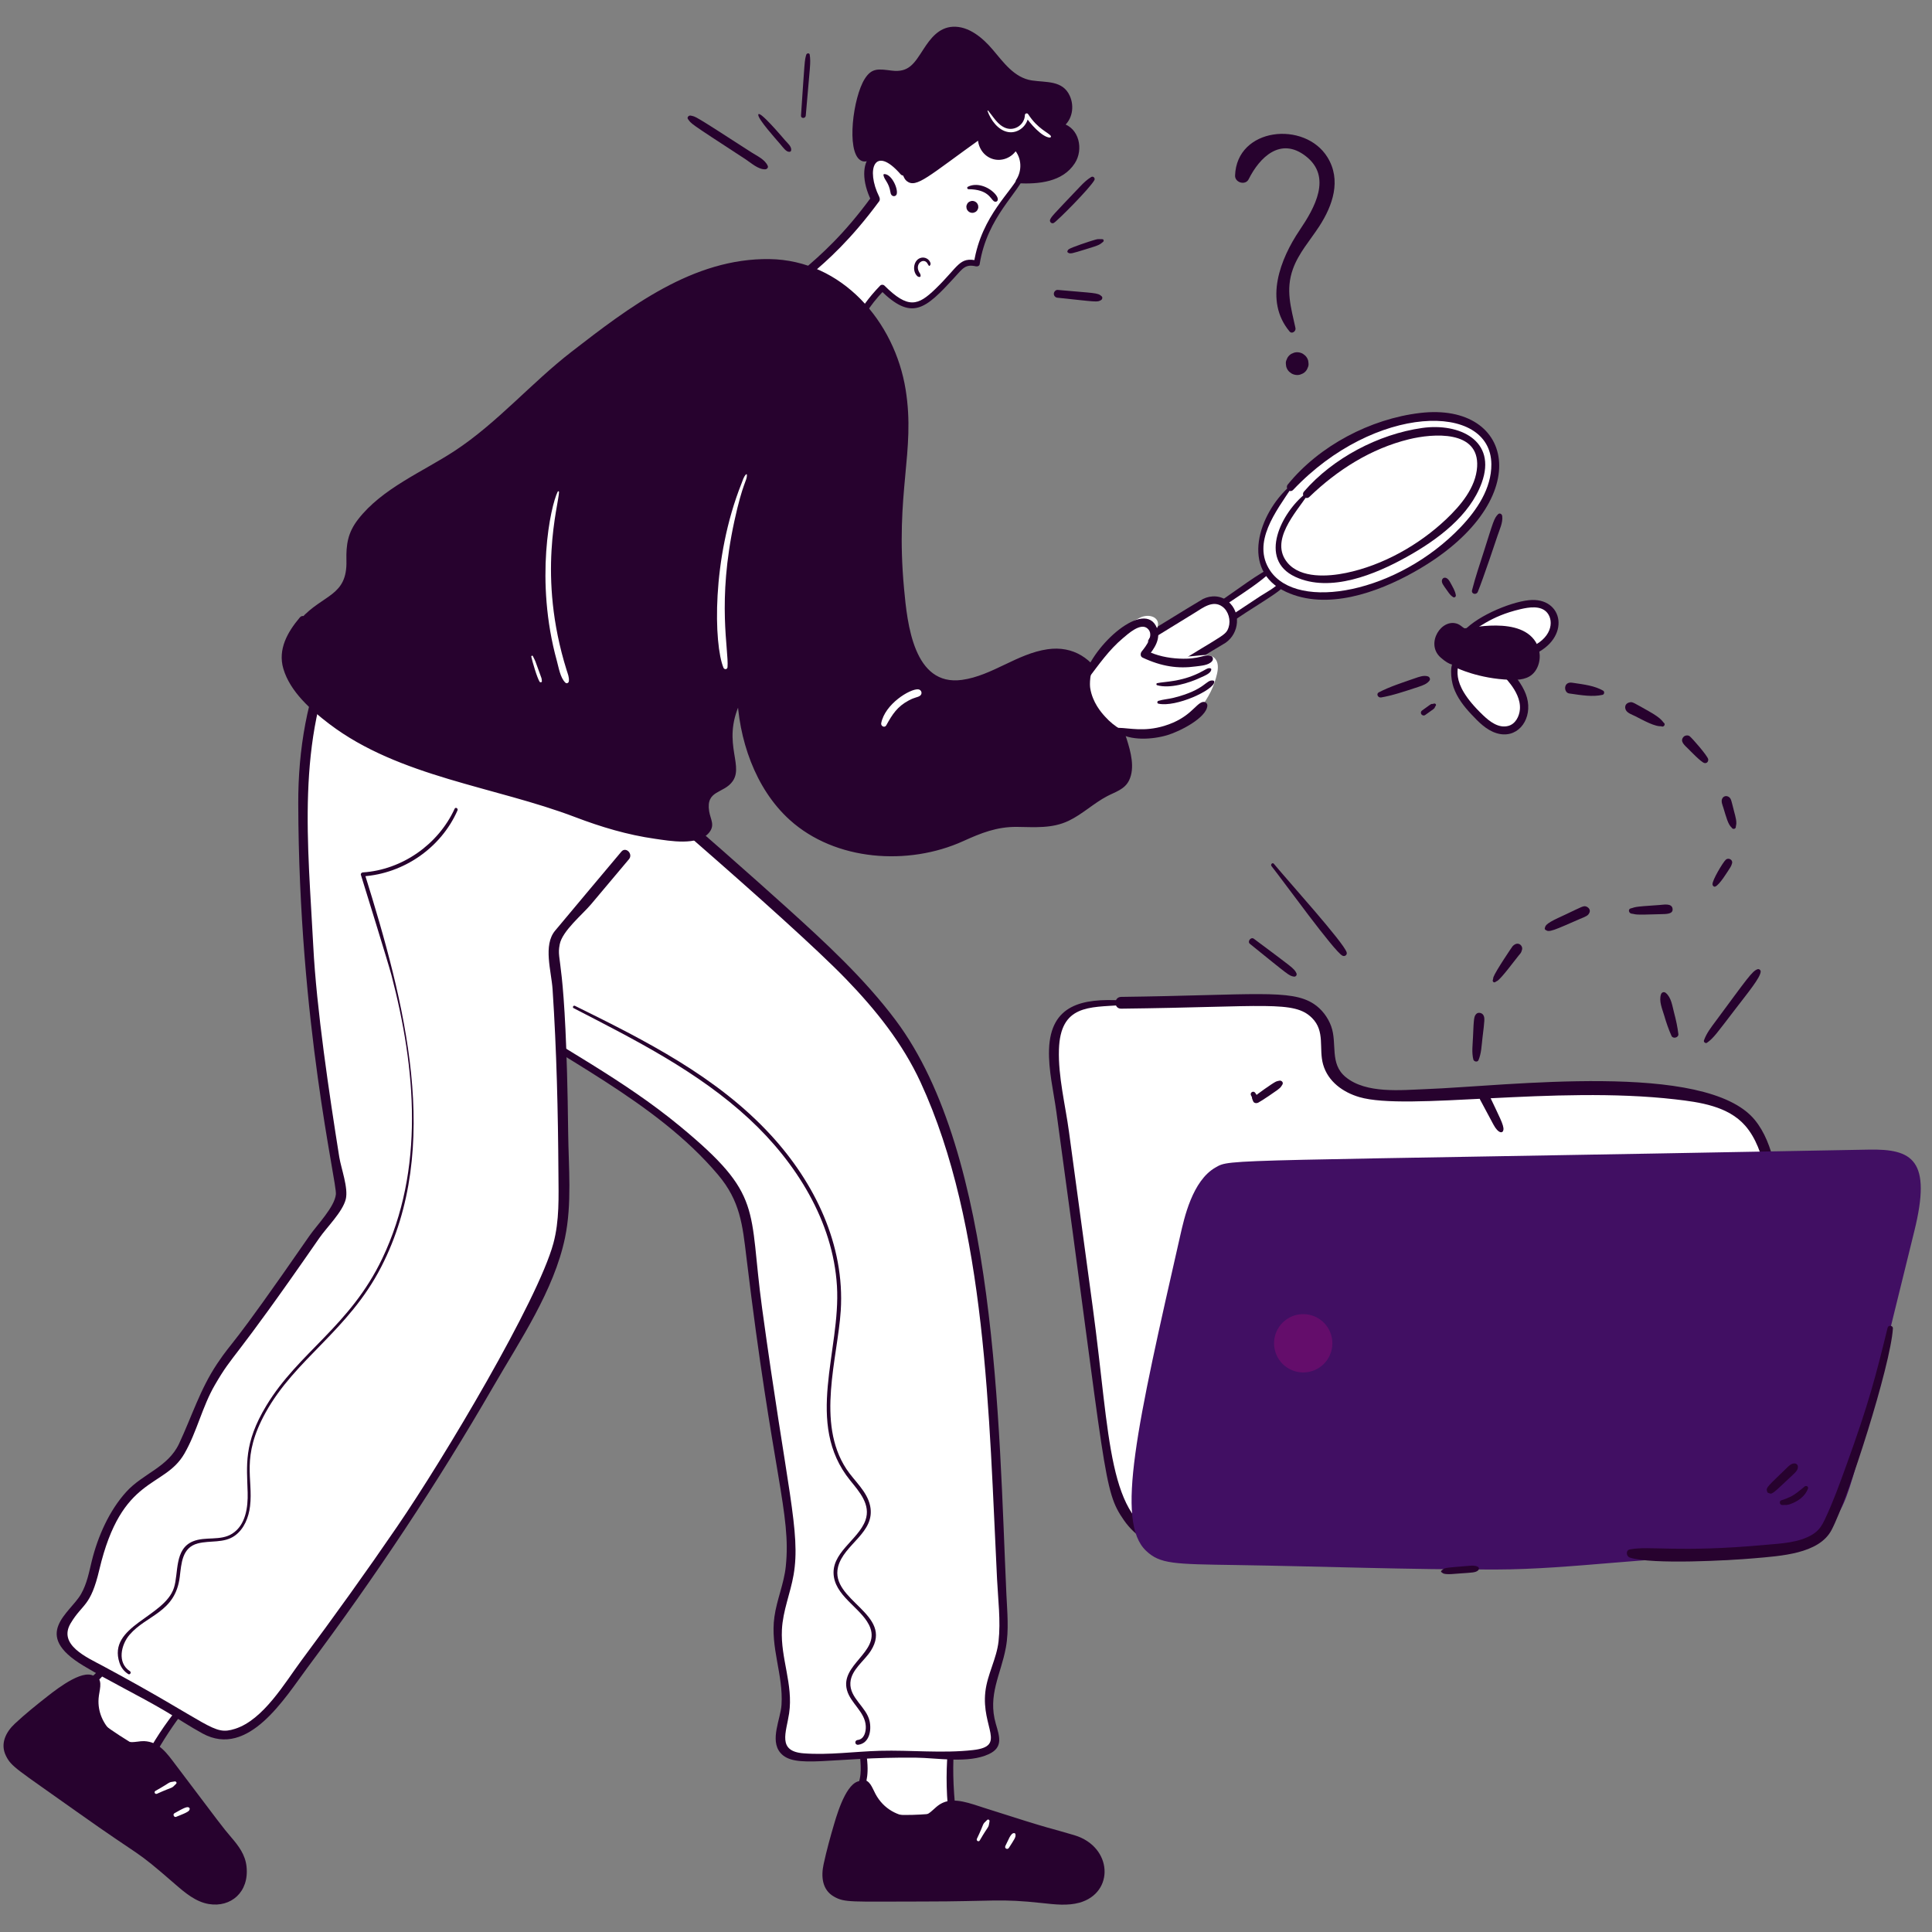<svg xmlns="http://www.w3.org/2000/svg" xmlns:xlink="http://www.w3.org/1999/xlink" width="500" zoomAndPan="magnify" viewBox="0 0 375 375" height="500" preserveAspectRatio="xMidYMid meet" version="1.0"><rect x="0" y="0" width="375" height="375" fill="#808080" stroke="none"/><defs><clipPath id="b2966a0c77"><path d="M 247.293 255.07 L 258.613 255.07 L 258.613 266.391 L 247.293 266.391 Z M 247.293 255.07 " clip-rule="nonzero"/></clipPath><clipPath id="bccda1b7cd"><path d="M 252.953 255.07 C 249.828 255.07 247.293 257.605 247.293 260.73 C 247.293 263.859 249.828 266.391 252.953 266.391 C 256.078 266.391 258.613 263.859 258.613 260.73 C 258.613 257.605 256.078 255.07 252.953 255.07 Z M 252.953 255.07 " clip-rule="nonzero"/></clipPath><clipPath id="24f04f2d50"><path d="M 0.293 0.07 L 11.613 0.07 L 11.613 11.391 L 0.293 11.391 Z M 0.293 0.07 " clip-rule="nonzero"/></clipPath><clipPath id="b0a506e069"><path d="M 5.953 0.07 C 2.828 0.07 0.293 2.605 0.293 5.73 C 0.293 8.859 2.828 11.391 5.953 11.391 C 9.078 11.391 11.613 8.859 11.613 5.73 C 11.613 2.605 9.078 0.07 5.953 0.07 Z M 5.953 0.07 " clip-rule="nonzero"/></clipPath><clipPath id="52ef090147"><rect x="0" width="12" y="0" height="12"/></clipPath></defs><path fill="#ffffff" d="M 198.332 26.422 C 199.773 29.68 198.742 33.09 198.363 34.043 C 198.02 34.914 197.84 34.977 196.059 37.551 C 192.77 42.293 190.469 45.367 189.594 51.152 C 188.883 50.973 188.188 50.953 187.43 51.125 C 185.953 51.465 181.477 58.328 178.004 59.18 C 176.617 59.52 174.488 59.117 171.258 55.855 C 168.402 58.777 166.848 61.504 165.949 63.469 C 164.566 66.504 164.441 67.824 162.883 69.098 C 160.387 71.129 155.652 71.617 152.652 69.027 C 149.316 66.148 150.199 61.262 150.285 60.836 C 151.551 54.395 158.668 54.02 169.906 38.629 C 167.898 34.723 168.551 31.234 170.035 30.512 C 171.289 29.902 173.57 31.059 175.398 33.219 C 176.48 31.781 178.055 29.82 180.145 27.66 C 184.344 23.316 186.441 21.141 189.285 20.914 C 192.766 20.633 196.758 22.875 198.332 26.422 Z M 198.332 26.422 " fill-opacity="1" fill-rule="nonzero"/><path fill="#27022e" d="M 198.188 26.461 C 198.82 28.789 198.812 31.539 197.918 33.805 C 196.633 37.059 190.523 41.688 189.039 51 C 189.277 50.867 189.512 50.734 189.746 50.598 C 186.145 49.789 186.168 51.633 181.566 56.078 C 178.195 59.336 176.27 60.016 171.672 55.438 C 171.449 55.215 171.062 55.207 170.84 55.438 C 166.09 60.348 165.316 63.715 163.855 66.699 C 162.109 70.277 156.824 71.02 153.688 68.867 C 151.094 67.09 150.391 63.43 151.16 60.527 C 152.633 54.949 159.559 54.105 170.652 39.062 C 170.836 38.809 170.777 38.453 170.652 38.191 C 168.02 32.867 169.762 28.035 174.797 33.816 C 175.191 34.273 175.828 34.047 176.133 33.645 C 178.125 31 184.082 24.262 186.926 22.566 C 190.832 20.238 195.891 23.047 197.664 26.809 C 198.09 27.711 199.406 26.926 199 26.027 C 197.02 21.668 191.336 18.582 186.742 20.766 C 183.418 22.348 176.883 29.852 174.664 32.789 C 175.109 32.73 175.555 32.672 176 32.613 C 170.023 25.73 165.262 31.23 169.164 39.062 L 169.164 38.191 C 158.293 53.09 151.16 53.84 149.613 60.234 C 148.859 63.348 149.5 67.133 151.906 69.379 C 155.008 72.277 160.508 72.285 163.621 69.375 C 166.379 66.801 165.273 62.906 171.676 56.27 L 170.84 56.27 C 176.965 62.352 179.559 60.098 185.25 53.863 C 186.945 52.004 187.395 51.246 189.441 51.699 C 189.719 51.762 190.098 51.617 190.148 51.301 C 191.617 41.977 197.867 37.391 199.031 33.668 C 199.797 31.207 199.773 28.605 198.461 26.344 C 198.375 26.195 198.145 26.293 198.188 26.457 Z M 198.188 26.461 " fill-opacity="1" fill-rule="nonzero"/><path fill="#27022e" d="M 174.445 31.645 C 175.809 33.5 175.645 34.508 176.488 34.918 C 177.871 35.594 178.875 34.516 190.352 26.297 C 190.059 27.973 191.125 29.777 192.727 30.332 C 194.332 30.887 196.285 30.129 197.094 28.637 C 198.691 30.359 198.906 33.211 197.586 35.156 C 199.879 35.238 202.234 35.219 204.395 34.438 C 206.555 33.656 208.512 31.98 209.055 29.75 C 209.598 27.516 208.316 24.832 206.078 24.328 C 208.512 22.547 208.109 18.137 205.395 16.828 C 203.605 15.965 201.469 16.398 199.535 15.941 C 196.27 15.164 194.191 12.086 191.98 9.555 C 189.77 7.027 186.32 4.719 183.254 6.09 C 179.613 7.715 178.863 13.598 174.926 14.238 C 171.637 14.77 168.906 11.457 166.859 19.082 C 165.605 23.754 165.488 30.16 167.539 30.82 C 168.879 31.25 170.098 28.887 172.051 29.441 C 173.027 29.715 173.656 30.57 174.445 31.645 Z M 174.445 31.645 " fill-opacity="1" fill-rule="nonzero"/><path fill="#27022e" d="M 174.133 31.832 C 175.297 33.594 175.297 34.609 176.02 35.164 C 177.887 36.598 180.199 34.184 190.613 26.75 C 190.359 26.555 190.102 26.355 189.844 26.16 C 189.582 28.098 190.59 30.078 192.473 30.785 C 194.367 31.496 196.52 30.602 197.469 28.852 L 196.789 28.941 C 198.328 30.566 198.434 33.102 197.227 34.941 C 197.043 35.223 197.289 35.562 197.586 35.574 C 201.566 35.758 206.246 35.367 208.625 31.68 C 210.348 29.016 209.496 24.844 206.188 23.934 C 206.219 24.184 206.25 24.43 206.285 24.68 C 208.141 23.266 208.586 20.691 207.645 18.605 C 206.266 15.547 203.047 16.039 200.277 15.613 C 196.867 15.094 194.77 12.086 192.691 9.641 C 190.797 7.406 188.043 5.012 184.906 5.195 C 182.223 5.352 180.609 7.449 179.262 9.527 C 177.449 12.324 176.426 14.113 173.098 13.707 C 170.523 13.395 169.223 13.109 167.832 15.328 C 165.586 18.914 164.25 29.281 166.977 31.078 C 167.934 31.711 168.902 31.098 169.727 30.559 C 171.824 29.195 172.527 29.859 174.043 31.883 C 174.398 32.363 175.219 31.902 174.859 31.406 C 174.156 30.445 173.402 29.309 172.184 28.977 C 169.734 28.305 168.258 31.457 167.191 29.93 C 165.617 27.68 166.676 18.012 169.121 15.234 C 171.035 13.066 174.539 16.684 177.945 13.055 C 179.48 11.422 180.324 9.262 181.898 7.664 C 184.297 5.238 187.531 6.258 189.891 8.199 C 193.094 10.836 195.23 15.602 199.727 16.449 C 201.504 16.789 203.496 16.414 205.172 17.215 C 207.73 18.438 207.922 22.348 205.789 24.039 C 205.547 24.234 205.695 24.652 205.973 24.723 C 208.664 25.402 210.059 29.168 207.344 32.066 C 204.859 34.719 200.973 34.805 197.59 34.738 C 197.711 34.945 197.832 35.156 197.953 35.367 C 199.34 33.125 199.035 30.348 197.398 28.328 C 197.215 28.102 196.855 28.203 196.719 28.418 C 195.93 29.641 194.281 30.352 192.867 29.836 C 191.43 29.309 190.684 27.762 190.875 26.297 C 190.926 25.914 190.387 25.629 190.086 25.848 C 186.855 28.168 183.609 30.473 180.391 32.812 C 179.547 33.426 177.84 35.023 176.699 34.496 C 176.039 34.191 176.168 33.312 174.762 31.461 C 174.488 31.098 173.867 31.426 174.133 31.828 Z M 174.133 31.832 " fill-opacity="1" fill-rule="nonzero"/><path fill="#27022e" d="M 171.48 34.012 C 171.672 34.996 172.523 35.391 172.832 37.301 C 172.82 37.238 172.824 37.242 172.832 37.305 C 172.938 38.234 173.785 38.238 174.008 37.777 C 174.441 36.895 173.168 33.809 171.652 33.785 C 171.527 33.781 171.457 33.898 171.477 34.008 Z M 171.48 34.012 " fill-opacity="1" fill-rule="nonzero"/><path fill="#27022e" d="M 187.988 36.723 C 191.723 36.758 192.219 38.492 192.863 39.023 C 193.383 39.445 194.277 38.855 193.074 37.562 C 191.809 36.203 189.527 35.379 187.859 36.254 C 187.633 36.371 187.742 36.723 187.988 36.723 Z M 187.988 36.723 " fill-opacity="1" fill-rule="nonzero"/><path fill="#27022e" d="M 189.176 41.215 C 189.449 41.125 189.699 40.875 189.789 40.602 C 189.941 40.312 189.879 40.09 189.848 39.848 C 189.793 39.652 189.691 39.48 189.551 39.336 L 189.316 39.156 C 189.008 38.977 188.594 38.934 188.281 39.098 C 188.012 39.184 187.758 39.438 187.672 39.711 C 187.52 40 187.578 40.219 187.613 40.465 C 187.668 40.66 187.766 40.832 187.91 40.977 L 188.145 41.156 C 188.445 41.332 188.859 41.383 189.176 41.215 Z M 189.176 41.215 " fill-opacity="1" fill-rule="nonzero"/><path fill="#27022e" d="M 180.48 51.559 C 180.57 51.383 180.711 51.312 180.566 50.945 C 180.305 50.281 179.566 49.875 178.84 50.023 C 177.328 50.332 176.984 52.555 178.023 53.574 C 178.273 53.816 178.699 53.844 178.691 53.539 C 178.688 53.172 178.543 53.078 178.387 52.789 C 177.484 51.121 179.438 49.82 180.105 51.301 C 180.141 51.383 180.238 51.457 180.262 51.531 C 180.297 51.621 180.43 51.656 180.48 51.559 Z M 180.48 51.559 " fill-opacity="1" fill-rule="nonzero"/><path fill="#ffffff" d="M 191.68 21.555 C 192.305 23.297 193.715 25.289 195.672 25.629 C 197.672 25.973 199.539 24.332 199.617 22.34 C 199.402 22.398 199.191 22.457 198.977 22.516 C 199.867 23.918 202.281 26.66 203.777 26.703 C 203.93 26.711 204.059 26.516 203.961 26.383 C 203.457 25.684 201.449 25.062 199.57 22.168 C 199.387 21.883 198.941 21.996 198.93 22.34 C 198.875 24.195 196.953 25.492 195.223 24.852 C 193.66 24.277 192.816 22.684 191.809 21.48 C 191.758 21.422 191.652 21.484 191.68 21.555 Z M 191.68 21.555 " fill-opacity="1" fill-rule="nonzero"/><path fill="#ffffff" d="M 168.633 330.836 C 165.305 335.922 168.785 341.059 167.391 346.055 C 166.223 350.25 167.703 352.531 172.863 352.871 C 177.574 353.18 184.113 352.426 184.871 352.336 C 182.879 335.723 187.859 328.086 184.43 325.422 C 183.324 324.562 181.91 324.777 179.605 325.129 C 177.445 325.461 171.562 326.359 168.633 330.836 Z M 168.633 330.836 " fill-opacity="1" fill-rule="nonzero"/><path fill="#27022e" d="M 168.379 330.688 C 165.102 335.043 167.422 340.16 167.023 344.367 C 166.91 345.57 166.441 346.695 166.336 347.902 C 165.801 354.156 173.793 353.754 177.949 353.59 C 180.258 353.496 182.57 353.316 184.867 353.051 C 185.215 353.008 185.629 352.754 185.582 352.336 C 184.215 340.477 185.738 335.82 186.168 330.137 C 186.32 328.098 186.242 325.508 184.059 324.562 C 182.637 323.949 180.918 324.363 179.453 324.586 C 175.117 325.254 170.398 326.785 168.188 330.578 C 167.906 331.062 168.629 331.668 168.996 331.199 C 170.824 328.832 173.168 327.32 176.027 326.469 C 191.812 321.75 181.656 331.348 184.156 352.336 C 184.395 352.098 184.629 351.863 184.867 351.625 C 180.781 352.113 176.547 352.504 172.438 352.148 C 170.027 351.941 167.539 350.996 167.672 348.156 C 167.758 346.262 168.773 345.469 168.254 341.125 C 167.84 337.641 167.203 334.262 168.887 330.984 C 169.066 330.641 168.602 330.391 168.379 330.688 Z M 168.379 330.688 " fill-opacity="1" fill-rule="nonzero"/><path fill="#27022e" d="M 167.391 346.055 C 164.664 345.852 162.562 354.27 160.805 361.316 C 159.508 366.516 161.57 368.277 166.926 368.273 C 172.836 368.273 178.75 368.27 184.66 368.27 C 191.621 368.266 195.094 367.84 199.445 368.262 C 204.609 368.766 209.004 369.742 211.82 367.176 C 214.516 364.719 214.129 361.336 211.645 358.777 C 210.105 357.199 208.324 356.828 206.242 356.309 C 202.676 355.422 199.223 354.133 195.707 353.074 C 187.566 350.629 185.438 349.344 182.965 350.672 C 181.477 351.469 181.512 352.328 179.777 352.965 C 176.203 354.273 172.473 351.926 172.273 351.793 C 168.699 349.473 169.09 346.18 167.391 346.051 Z M 167.391 346.055 " fill-opacity="1" fill-rule="nonzero"/><path fill="#27022e" d="M 167.48 345.738 C 164.688 345.094 162.746 351.184 161.938 353.922 C 161.164 356.523 160.445 359.164 159.867 361.816 C 159.352 364.184 159.547 366.801 161.863 368.125 C 163.984 369.34 165.188 369.082 179 369.082 C 193.184 369.082 193.875 368.465 202.383 369.395 C 204.723 369.648 207.215 369.949 209.523 369.309 C 216.352 367.402 215.992 358.461 208.543 356.215 C 203.551 354.711 205.305 355.488 191.309 350.996 C 188.23 350.008 185.355 348.863 183.008 349.91 C 180.891 350.855 180.746 352.809 177.199 352.688 C 174.355 352.59 171.512 351.164 169.934 348.211 C 169.211 346.859 168.906 345.578 167.395 345.387 C 166.547 345.281 166.555 346.613 167.395 346.719 C 168.441 346.852 168.527 350.887 173.059 352.969 C 175.863 354.262 179.41 354.574 181.629 352.645 C 183.012 351.441 183.668 350.375 186.555 350.996 C 189.262 351.578 198.609 354.977 207.223 357.25 C 212.793 358.723 214.18 363.551 211.609 366.266 C 209.004 369.02 204.375 367.926 199.445 367.449 C 195.363 367.055 191.25 367.371 187.16 367.434 C 181.172 367.523 175.18 367.461 169.191 367.465 C 167.004 367.469 163.465 367.988 161.867 366.082 C 160.863 364.883 161.18 363.199 161.508 361.809 C 162.199 358.891 163.668 353.129 164.805 350.176 C 165.242 349.043 166.059 346.605 167.48 346.367 C 167.801 346.312 167.781 345.805 167.48 345.734 Z M 167.48 345.738 " fill-opacity="1" fill-rule="nonzero"/><path fill="#ffffff" d="M 190.168 357.23 C 192 354.07 191.828 355.004 192.066 353.523 C 192.113 353.262 191.82 353.051 191.605 353.254 C 190.504 354.297 191.219 353.551 189.617 356.906 C 189.441 357.273 189.957 357.59 190.168 357.23 Z M 190.168 357.23 " fill-opacity="1" fill-rule="nonzero"/><path fill="#ffffff" d="M 195.82 358.676 C 196.902 356.977 197.215 356.594 197.094 356.012 C 197.027 355.688 196.578 355.781 196.367 356.031 C 195.965 356.516 196.055 356.398 195.145 358.285 C 194.906 358.785 195.559 359.086 195.816 358.676 Z M 195.82 358.676 " fill-opacity="1" fill-rule="nonzero"/><path fill="#ffffff" d="M 28.207 314.184 C 22.543 316.402 22.406 322.605 18.375 325.871 C 14.988 328.609 14.875 331.328 18.883 334.594 C 22.543 337.578 28.312 340.75 28.98 341.117 C 36.984 326.422 45.469 323.082 44.215 318.926 C 43.812 317.582 42.535 316.938 40.453 315.891 C 38.5 314.91 33.188 312.234 28.207 314.184 Z M 28.207 314.184 " fill-opacity="1" fill-rule="nonzero"/><path fill="#27022e" d="M 28.129 313.902 C 22.219 315.746 21.895 321.984 18.078 325.246 C 16.199 326.852 14.473 328.859 15.488 331.496 C 16.52 334.172 19.418 335.973 21.684 337.508 C 23.922 339.027 26.25 340.43 28.621 341.734 C 28.953 341.918 29.406 341.824 29.598 341.48 C 38.062 326.098 45.926 323.465 44.801 318.926 C 44.488 317.672 43.465 316.887 42.391 316.273 C 38.059 313.793 32.504 311.703 27.949 313.746 C 27.414 313.984 27.793 314.844 28.344 314.68 C 33.102 313.258 36.961 314.703 41.051 316.828 C 49.211 321.066 37.543 323.938 28.363 340.758 C 28.691 340.672 29.016 340.586 29.34 340.5 C 26.449 338.926 19.855 335.09 17.68 332.496 C 16.711 331.34 16.172 329.914 16.902 328.488 C 17.375 327.566 18.168 326.93 18.941 326.273 C 22.848 322.957 23.07 317.141 28.355 314.441 C 28.652 314.289 28.445 313.805 28.129 313.902 Z M 28.129 313.902 " fill-opacity="1" fill-rule="nonzero"/><path fill="#27022e" d="M 18.375 325.871 C 16.27 324.125 9.68 329.766 4.164 334.496 C 0.094 337.977 0.754 340.609 5.121 343.711 C 9.938 347.137 14.762 350.559 19.578 353.98 C 25.254 358.016 28.332 359.68 31.633 362.543 C 35.551 365.945 38.562 369.289 42.348 368.828 C 45.969 368.387 47.613 365.406 47.066 361.883 C 46.73 359.703 45.492 358.371 44.098 356.742 C 41.703 353.953 39.637 350.898 37.383 348 C 32.164 341.289 31.176 339.012 28.391 338.656 C 26.715 338.445 26.242 339.168 24.465 338.68 C 20.793 337.676 19.117 333.602 19.027 333.375 C 17.457 329.414 19.688 326.957 18.375 325.871 Z M 18.375 325.871 " fill-opacity="1" fill-rule="nonzero"/><path fill="#27022e" d="M 18.605 325.641 C 16.695 323.488 11.414 327.516 9.148 329.305 C 7.012 330.984 4.855 332.715 2.871 334.574 C 1.121 336.211 0 338.469 1.152 340.797 C 2.23 342.977 3.23 343.352 14.863 351.625 C 28.434 361.273 25.547 358.375 34.051 365.77 C 35.914 367.391 38.004 369.148 40.52 369.57 C 44.809 370.289 48.398 367.258 47.848 362.273 C 47.598 359.984 46.328 358.305 44.871 356.609 C 43.133 354.586 42.805 354.07 34.16 342.637 C 32.391 340.293 30.883 338.062 27.953 337.953 C 26.363 337.895 24.625 338.996 21.945 336.461 C 20.035 334.656 18.941 332.293 19.137 329.668 C 19.25 328.117 19.984 326.453 18.848 325.402 C 18.219 324.82 17.277 325.758 17.906 326.344 C 18.871 327.238 16.465 330.293 18.957 334.742 C 20.227 337.008 22.316 339.043 24.898 339.457 C 25.824 339.605 26.648 339.34 27.562 339.293 C 31.457 339.102 32.559 343.711 42.824 356.266 C 44.27 358.035 46.059 359.699 46.371 362.082 C 46.617 363.977 46.156 366.102 44.496 367.23 C 40.113 370.219 35.469 364.828 32.496 362.219 C 29.422 359.527 25.945 357.383 22.582 355.086 C 17.719 351.758 12.949 348.285 8.145 344.875 C 5.605 343.07 2.629 341.336 2.293 339.195 C 1.953 337.043 4.215 335.477 7.18 332.973 C 9.02 331.422 16.145 325.156 18.211 326.156 C 18.547 326.316 18.863 325.926 18.609 325.641 Z M 18.605 325.641 " fill-opacity="1" fill-rule="nonzero"/><path fill="#ffffff" d="M 30.492 348.16 C 33.836 346.637 33.113 347.324 34.18 346.238 C 34.391 346.023 34.168 345.738 33.91 345.773 C 32.453 345.984 33.406 345.809 30.172 347.609 C 29.832 347.797 30.07 348.352 30.492 348.16 Z M 30.492 348.16 " fill-opacity="1" fill-rule="nonzero"/><path fill="#ffffff" d="M 34.172 352.652 C 35.062 352.289 36.5 351.77 36.723 351.391 C 37.012 350.91 36.621 350.68 36.16 350.805 C 35.535 350.973 34.523 351.582 33.875 351.941 C 33.457 352.172 33.801 352.805 34.172 352.652 Z M 34.172 352.652 " fill-opacity="1" fill-rule="nonzero"/><path fill="#ffffff" d="M 70.516 120.34 C 60.719 126.785 61.148 153.809 72.078 172.27 C 81.125 187.547 97.293 196.852 107.273 202.594 C 117.086 208.242 140.535 223.504 144.281 234.32 C 145.184 236.914 145.074 240.418 147.996 260.926 C 152.398 291.773 154.973 300.195 152.617 307.938 C 149.141 319.352 151.828 322.555 152.379 326.844 C 153.297 333.98 150.441 336.551 151.668 339.109 C 153.285 342.473 159.5 340.633 173.59 340.465 C 185.176 340.328 192.086 341.441 193.246 338.289 C 193.844 336.664 192.301 335.59 191.938 331.699 C 191.539 327.395 193.023 324.309 193.832 321.988 C 195.086 318.414 194.836 316.391 194.164 302.406 C 192.703 272.09 192.059 235.969 178.988 208.379 C 172.555 194.793 159.594 183.375 133.934 161.09 C 97.926 129.824 79.898 114.168 70.516 120.34 Z M 70.516 120.34 " fill-opacity="1" fill-rule="nonzero"/><path fill="#27022e" d="M 70.273 119.93 C 63.297 124.707 62.586 135.18 62.895 142.824 C 65 194.98 115.117 199.316 139.359 228.008 C 143.688 233.129 144.121 237.746 144.887 244.094 C 149.965 286.398 153.59 293.738 152.52 304.047 C 152.172 307.391 150.777 310.496 150.312 313.828 C 149.477 319.793 152.066 325.059 151.691 330.906 C 151.52 333.645 149.383 337.734 151.461 340.203 C 154.195 343.457 161.32 340.996 177.715 341.16 C 181.945 341.199 187.977 342.352 191.977 340.453 C 194.777 339.125 193.984 337.008 193.285 334.578 C 191.668 328.98 194.281 325.008 195.238 319.789 C 195.863 316.391 195.492 312.773 195.336 309.352 C 193.844 276.562 193.531 224.285 173.844 198.02 C 167.766 189.914 160.223 182.965 152.734 176.199 C 140.75 165.371 105.512 134.367 92.18 125.25 C 85.91 120.965 76.785 115.031 69.926 119.332 C 68.66 120.129 69.828 122.145 71.102 121.344 C 75.34 118.688 80.633 121.117 84.562 123.23 C 92.523 127.512 99.637 133.43 106.582 139.145 C 116.66 147.438 153.234 178.68 164.211 190.031 C 169.996 196.016 175.176 202.473 178.684 210.07 C 191.535 237.926 191.957 275.125 193.527 306.504 C 193.727 310.457 194.25 314.613 193.82 318.57 C 193.449 321.969 191.637 324.977 191.254 328.391 C 190.469 335.332 195.453 338.934 188.883 339.684 C 182.941 340.363 176.762 339.664 170.789 339.828 C 165.906 339.965 160.855 340.699 155.977 340.32 C 150.812 339.922 152.617 336.273 153.168 332.551 C 153.996 326.953 151.488 321.883 151.77 316.328 C 151.957 312.594 153.41 309.301 154.035 305.684 C 155.465 297.414 152.719 289.004 147.922 253.914 C 145.246 234.348 148.293 232.062 131.922 218.551 C 110.066 200.516 82.035 192.82 70.094 166.965 C 61.73 148.848 62.27 126.938 70.758 120.754 C 71.246 120.398 70.789 119.574 70.273 119.926 Z M 70.273 119.93 " fill-opacity="1" fill-rule="nonzero"/><path fill="#ffffff" d="M 246.617 110.617 C 232.039 121.02 232.871 119.359 231.844 120.766 C 231.023 121.895 231.918 123.059 233.266 122.984 C 234.535 122.918 235.859 122.094 237.051 121.32 C 247.465 114.547 249.301 113.676 249.594 112.086 C 249.82 110.844 248.539 109.863 246.617 110.617 Z M 246.617 110.617 " fill-opacity="1" fill-rule="nonzero"/><path fill="#27022e" d="M 246.441 110.32 C 242.539 112.395 239.117 115.398 234.266 118.328 C 233.469 118.809 232.594 119.195 231.902 119.832 C 230.93 120.73 230.504 122.207 231.711 123.117 C 233.867 124.738 237.371 121.805 241.781 118.934 C 247.48 115.219 250.664 113.688 250.133 111.371 C 249.754 109.715 247.793 109.562 246.461 110.066 C 245.781 110.324 246.078 111.426 246.766 111.168 C 248.688 110.441 249.574 111.566 248.633 112.762 C 247.625 114.039 245.945 114.855 244.602 115.727 C 239.773 118.863 235.496 122 233.656 122.352 C 232.961 122.484 231.781 122.238 232.215 121.27 C 232.656 120.281 232.965 120.73 238.859 116.754 C 241.586 114.914 244.449 113.109 246.855 110.859 C 247.152 110.582 246.777 110.137 246.441 110.316 Z M 246.441 110.32 " fill-opacity="1" fill-rule="nonzero"/><path fill="#ffffff" d="M 250.484 94.559 C 240.621 105.906 244.227 114.473 254.734 115.551 C 266.984 116.809 285.055 106.062 289.363 94.895 C 293.25 84.816 285.246 76.969 268.414 82.66 C 257.883 86.227 251.438 93.461 250.484 94.559 Z M 250.484 94.559 " fill-opacity="1" fill-rule="nonzero"/><path fill="#27022e" d="M 250.316 94.391 C 244.352 99.668 240.598 110.703 249.617 114.879 C 257.543 118.543 267.355 115.016 274.461 111.031 C 298.309 97.66 294.266 77.945 275.617 80.16 C 266.008 81.301 256.094 86.488 249.961 94.039 C 249.379 94.758 250.34 95.785 251.004 95.082 C 266.758 78.434 289.379 77.918 289.473 90.105 C 289.504 94.809 286.66 99.012 283.543 102.289 C 271.359 115.074 251.879 118.758 246.523 110.746 C 242.883 105.301 247.758 99.16 250.688 94.68 C 250.844 94.445 250.508 94.219 250.316 94.391 Z M 250.316 94.391 " fill-opacity="1" fill-rule="nonzero"/><path fill="#ffffff" d="M 253.633 95.922 C 244.656 105.48 247.516 112.008 256.242 112.363 C 266.527 112.781 282.34 103.43 286.52 94.355 C 290.191 86.387 284.152 80.238 269.367 85.648 C 260.285 88.969 254.492 95.008 253.633 95.922 Z M 253.633 95.922 " fill-opacity="1" fill-rule="nonzero"/><path fill="#27022e" d="M 253.465 95.754 C 248.797 99.391 244.066 108.559 251.414 111.965 C 258.238 115.133 267.012 111.457 273.043 108.098 C 279.074 104.738 285.277 100.105 287.594 93.734 C 290.602 85.477 283.23 82.051 276.031 83.07 C 267.566 84.27 258.719 88.918 253.109 95.402 C 252.496 96.113 253.461 97.109 254.152 96.445 C 259.57 91.219 266.109 87.066 273.477 85.262 C 278.152 84.117 287.141 83.426 286.711 90.586 C 286.469 94.645 283.477 98.148 280.68 100.801 C 275.418 105.785 268.371 109.746 261.262 111.207 C 257.82 111.918 252.492 112.309 249.914 109.242 C 246.355 105.004 251.488 99.531 253.836 96.043 C 254 95.801 253.656 95.605 253.465 95.758 Z M 253.465 95.754 " fill-opacity="1" fill-rule="nonzero"/><path fill="#ffffff" d="M 204.855 143.617 C 201.945 142.902 200.293 139.184 202.715 136.449 C 203.816 135.203 203.492 135.551 221.758 124.309 C 233.926 116.824 233.762 116.828 234.719 116.582 C 238.719 115.551 241.785 121.742 236.875 124.516 C 233.227 126.574 215.688 137.547 209.66 142.008 C 208.805 142.641 206.871 144.113 204.855 143.617 Z M 204.855 143.617 " fill-opacity="1" fill-rule="nonzero"/><path fill="#27022e" d="M 204.961 143.23 C 203.309 142.68 201.973 140.953 202.145 139.168 C 202.316 137.379 203.75 136.324 205.141 135.418 C 206.074 134.809 230.191 119.996 231.926 118.926 C 233.508 117.953 235.453 116.398 237.289 117.766 C 238.461 118.641 238.922 120.391 238.473 121.762 C 237.828 123.734 237.262 122.945 219.078 134.738 C 207.73 142.098 207.391 143.363 205.055 142.898 C 204.117 142.715 203.719 144.148 204.656 144.332 C 207.605 144.914 209.867 142.727 212.105 141.172 C 222.961 133.621 237.906 124.75 237.91 124.746 C 240.535 122.902 240.934 118.91 238.395 116.758 C 237 115.574 235.105 115.477 233.496 116.262 C 232.922 116.543 215.484 127.297 215.406 127.344 C 204.188 134.246 203.742 134.211 202.34 135.844 C 199.648 138.98 201.172 143.172 204.746 144.004 C 205.25 144.121 205.449 143.391 204.957 143.23 Z M 204.961 143.23 " fill-opacity="1" fill-rule="nonzero"/><path fill="#ffffff" d="M 110.711 135.203 C 110.332 123.332 107.785 112.285 98.34 105.082 C 95.992 103.293 92.633 101.32 90.238 100.816 C 81.445 98.977 70.766 113.863 65.918 123.449 C 59.004 137.117 58.828 150.137 58.812 156.562 C 58.812 157.188 58.887 158.918 59.012 162.383 C 59.859 185.848 59.875 194.516 66.234 232.516 C 42.418 267.238 45.961 259.992 41.246 267.805 C 35.844 276.766 37.023 280.551 32.754 284.52 C 29.004 288.012 25.926 286.664 20.969 296.895 C 17.535 303.977 19.109 306.246 15.699 311.145 C 13.512 314.289 11.844 315.105 11.91 317.133 C 12.012 320.309 16.23 322.387 20.754 324.785 C 40.699 335.375 40.176 337.195 44.125 336.766 C 48.766 336.266 51.824 333.195 64.34 315.801 C 74.176 302.137 79.09 295.305 82.188 290.176 C 104.91 252.516 108.129 244.723 109.031 238.262 C 110.004 231.305 109.031 199.738 107.547 182.469 C 112.148 176.988 116.75 171.512 121.352 166.031 " fill-opacity="1" fill-rule="nonzero"/><path fill="#27022e" d="M 111.781 135.203 C 111.402 124.902 109.406 114.32 101.867 106.77 C 96.344 101.234 89.254 97.262 82.047 102.066 C 73.902 107.496 67.863 116.871 63.898 125.641 C 59.598 135.152 57.867 145.527 57.891 155.918 C 58 198.805 65.43 229.535 65.195 231.812 C 64.941 234.305 61.539 237.742 60.047 239.895 C 44.094 262.953 45.496 259.715 42.164 264.676 C 38.844 269.625 37.246 274.914 34.758 280.215 C 32.602 284.801 27.758 285.996 24.535 289.539 C 21.203 293.195 18.992 298.219 17.816 302.984 C 17.27 305.215 16.891 307.352 15.742 309.383 C 13.613 313.148 5.98 317.18 16.203 323.324 C 21.352 326.418 26.805 329.023 31.988 332.07 C 34.445 333.512 36.828 335.117 39.332 336.477 C 48.215 341.309 55.297 329.559 59.695 323.66 C 72.844 306.047 84.793 288.102 95.785 269.074 C 100.914 260.199 107.539 250.477 109.668 240.242 C 111.043 233.648 110.359 226.512 110.281 219.84 C 109.875 184.613 107.938 187.031 108.637 183.316 C 109.121 180.715 113.039 177.52 114.715 175.531 C 117.168 172.609 119.625 169.691 122.082 166.77 C 122.938 165.75 121.473 164.273 120.609 165.301 C 116.32 170.418 112.012 175.52 107.738 180.652 C 105.387 183.48 107.02 188.508 107.254 192.016 C 108.043 203.898 108.316 215.801 108.391 227.707 C 108.422 232.254 108.609 236.918 107.406 241.348 C 104.391 252.453 86.234 282.949 77.082 296.32 C 71.074 305.102 64.852 313.762 58.504 322.297 C 55.324 326.574 51.133 333.824 45.613 335.566 C 41.297 336.922 41.277 334.805 19.98 323.367 C 16.879 321.703 11.219 319.266 13.715 315.078 C 16.051 311.164 17.562 311.973 19.277 304.688 C 23.621 286.246 31.84 289.016 35.805 282.129 C 38.227 277.922 39.246 273.035 41.723 268.789 C 45.488 262.32 44.656 265.34 61.973 240.309 C 63.441 238.184 66.488 235.254 67.113 232.766 C 67.652 230.602 66.203 226.77 65.852 224.578 C 63.926 212.484 61.422 195.758 60.805 183.625 C 59.809 164.082 57.387 143.512 66.027 125.219 C 69.895 117.027 76.371 105.641 85.344 102.32 C 90.027 100.586 94.621 103.594 98.227 106.441 C 106.984 113.359 109.211 124.059 109.641 135.207 C 109.695 136.582 111.832 136.59 111.781 135.207 Z M 111.781 135.203 " fill-opacity="1" fill-rule="nonzero"/><path fill="#27022e" d="M 58.812 120.473 C 62.23 116.523 65.844 116.734 67.418 113.207 C 68.535 110.707 67.852 108.812 67.895 106.891 C 68.039 99.637 78.363 94.723 86.766 89.52 C 99.844 81.418 95.402 80.586 118 64.195 C 126.828 57.793 131.852 54.762 138.797 52.941 C 143.484 51.707 149.906 50.117 157.117 52.754 C 164.285 55.379 168.18 60.691 169.477 62.516 C 175.785 71.375 175.344 81.715 175.152 85.496 C 174.547 97.293 173.207 98.977 174.008 109.656 C 174.691 118.812 175.469 129.176 181.531 132.305 C 190.008 136.684 200.879 122.844 209.578 127.918 C 212.82 129.809 214.23 133.441 216.824 140.125 C 218.418 144.23 220.379 149.273 218.16 151.957 C 217.137 153.195 216.117 152.852 212.055 155.391 C 209.859 156.762 209.395 157.344 208.238 158.062 C 204.414 160.445 200.273 159.848 197.367 159.777 C 189.262 159.586 187.875 163.457 179.426 164.902 C 177.25 165.273 166.25 166.914 157.109 161.113 C 144.52 153.125 143.887 136.371 143.844 134.402 C 138.266 143.586 143.863 147.984 141.562 151.188 C 140.137 153.172 137.723 152.32 136.668 154.344 C 135.438 156.703 138.223 158.82 137.301 160.66 C 135.637 163.973 124.258 161.844 117.176 159.648 C 115.355 159.086 113.379 158.375 111.676 157.652 C 108.527 156.316 86.301 150.074 81.961 148.73 C 68.332 144.512 54.469 133.988 55.555 126.547 C 55.957 123.805 58.484 120.848 58.812 120.469 Z M 58.812 120.473 " fill-opacity="1" fill-rule="nonzero"/><path fill="#27022e" d="M 59.207 120.871 C 61.477 118.609 64.742 117.637 66.875 115.312 C 68.879 113.133 68.688 110.594 68.68 107.852 C 68.66 100.242 77.406 96.137 83.078 92.766 C 89.797 88.777 95.359 84.488 100.992 79.148 C 116.746 64.223 150.957 36.844 168.934 63.609 C 176.66 75.113 173.414 88.062 172.738 100.848 C 172.398 107.277 172.957 113.969 174.031 120.312 C 174.836 125.047 176.371 130.812 180.984 133.234 C 190.793 138.391 202.086 121.629 210.734 129.863 C 213.211 132.219 214.434 135.934 215.68 139.008 C 217.016 142.305 220.777 149.34 217.031 152.129 C 215.082 153.582 212.406 154.238 210.359 155.664 C 201.516 161.805 198.434 157.52 191.07 159.91 C 188.027 160.895 185.305 162.625 182.219 163.512 C 176.066 165.281 168.965 165.102 162.93 163.051 C 150.91 158.969 144.922 146.453 144.613 134.402 C 144.598 133.645 143.566 133.336 143.172 134.012 C 138.754 141.59 141.215 146.82 141.246 147.996 C 141.363 151.883 136.645 151.824 135.75 154.57 C 135.223 156.18 136.262 157.191 136.395 158.691 C 136.703 162.133 132.539 161.633 130.234 161.461 C 120.031 160.707 114.883 157.426 97.93 152.426 C 86.621 149.09 71.875 146.453 61.086 135.727 C 55.211 129.887 55.18 126.117 59.426 121.09 C 60.148 120.238 58.918 118.992 58.191 119.855 C 55.805 122.68 53.895 126.035 54.996 129.793 C 56.309 134.258 60.375 137.828 63.934 140.531 C 77.473 150.812 96.129 152.688 111.633 158.598 C 116.668 160.516 121.789 162.051 127.137 162.809 C 129.898 163.199 135.453 164.246 137.621 161.629 C 138.84 160.156 137.902 159.055 137.648 157.484 C 136.965 153.273 140.539 154.094 142.242 151.586 C 144.543 148.203 139.477 143.465 144.512 134.793 C 144.031 134.664 143.547 134.535 143.066 134.402 C 143.309 143.363 146.527 153.027 153.293 159.148 C 162.148 167.156 176.328 168.082 186.941 163.27 C 190.414 161.695 193.469 160.461 197.363 160.5 C 200.836 160.531 204.199 160.863 207.445 159.305 C 210.09 158.039 212.281 155.914 214.895 154.539 C 216.516 153.688 218.305 153.23 219.16 151.457 C 220.336 149.016 219.461 145.883 218.699 143.469 C 217.512 139.688 216.102 135.793 214.316 132.246 C 212.113 127.867 208.34 125.297 203.324 126.02 C 197.426 126.867 192.594 131.152 186.727 131.965 C 177.309 133.273 176.098 120.957 175.48 114.301 C 173.719 95.387 177.727 87.742 175.785 75.629 C 173.668 62.441 163.465 50.504 149.383 50.289 C 134.523 50.062 122.07 59.66 110.93 68.281 C 103.102 74.336 96.535 82.07 88.266 87.504 C 82.039 91.59 74.18 94.773 69.508 100.805 C 67.508 103.383 67.164 105.684 67.242 108.828 C 67.414 115.754 62.746 115.301 58.41 120.078 C 57.926 120.609 58.688 121.387 59.203 120.871 Z M 59.207 120.871 " fill-opacity="1" fill-rule="nonzero"/><path fill="#ffffff" d="M 217.613 194.641 C 212.707 194.695 208.5 194.5 206.23 197.691 C 203.266 201.867 205.047 208.742 205.762 214.027 C 208.766 236.18 211.766 258.336 214.766 280.492 C 216.738 295.051 220.359 300.688 235.047 300.84 C 249.355 300.988 314.02 301.656 332.043 301.844 C 338.355 301.906 345.5 301.496 348.883 295.574 C 350.84 292.141 350.227 289.062 348.988 274.805 C 347.105 253.156 347.57 249.699 345.309 236.98 C 341.758 216.984 342.02 211.98 313.074 211.445 C 280.789 210.848 264.387 216.219 258.926 208.309 C 256.246 204.43 259.297 201.84 256.242 197.656 C 252.695 192.797 247.125 194.305 217.617 194.637 Z M 217.613 194.641 " fill-opacity="1" fill-rule="nonzero"/><path fill="#27022e" d="M 217.613 194.176 C 210.18 193.777 203.895 194.934 203.617 203.727 C 203.488 207.738 204.488 211.809 205.035 215.762 C 214.82 286.926 214.062 289.211 218.164 295.09 C 222.77 301.688 230.73 301.762 238.008 301.836 C 338.289 302.871 334.445 302.977 338.359 302.457 C 343.637 301.758 349.062 299.145 350.496 293.586 C 351.875 288.262 350.387 281.582 349.957 276.242 C 348.855 262.547 348.453 248.84 346.059 235.289 C 345.035 229.488 344.504 222.086 340.566 217.332 C 331.086 205.875 292.371 210.82 276.75 211.398 C 271.984 211.574 265.176 212.336 261.191 209.055 C 258.023 206.445 259.594 202.582 258.383 199.207 C 257.766 197.484 256.539 195.852 254.988 194.844 C 250.523 191.938 243.461 193.164 217.613 193.496 C 216.145 193.516 216.141 195.797 217.613 195.781 C 245.688 195.461 251.172 194.129 254.656 197.582 C 257.266 200.172 255.934 203.52 256.816 206.617 C 257.766 209.941 260.676 212.016 263.844 212.945 C 273.18 215.684 301.684 210.684 325.148 213.383 C 329.891 213.926 335.398 214.684 338.738 218.488 C 342.867 223.203 343.266 231.402 344.309 237.254 C 346.453 249.348 346.305 255.215 347.988 273.324 C 349.352 287.98 354.82 300.91 333.043 300.938 C 322.695 300.949 312.344 300.695 302 300.574 C 228.188 299.703 230.727 300.32 226.133 298.746 C 214.914 294.895 215.586 279.457 212.09 253.648 C 210.559 242.324 209.023 231 207.488 219.676 C 206.785 214.484 205.379 208.973 205.539 203.723 C 205.805 194.996 211.449 195.539 217.613 195.102 C 218.207 195.059 218.211 194.207 217.613 194.172 Z M 217.613 194.176 " fill-opacity="1" fill-rule="nonzero"/><path fill="#410f63" d="M 222.453 301.008 C 216.461 295.34 220.676 276.812 229.098 239.758 C 229.84 236.5 231.414 229.164 235.941 226.602 C 239.016 224.863 236.023 225.52 362.742 223.141 C 371.16 222.98 375.004 225.09 371.566 238.969 C 359.473 287.805 359.383 290.984 355.246 295.93 C 349.566 302.727 340.438 302.25 335.875 302.191 C 320.922 301.992 305.371 304.609 290.367 304.641 C 273.469 304.676 256.73 304.031 239.902 303.773 C 227.809 303.59 225.176 303.586 222.453 301.008 Z M 222.453 301.008 " fill-opacity="1" fill-rule="nonzero"/><path fill="#ffffff" d="M 144.797 92.078 C 144.332 92.555 144.164 93.242 143.922 93.852 C 138.078 108.496 138.566 125.098 140.422 129.602 C 140.594 130.012 141.172 129.965 141.211 129.492 C 141.48 126.16 139.137 116.824 142.535 101.168 C 144.199 93.508 145.008 93.398 144.977 92.152 C 144.973 92.062 144.863 92.012 144.797 92.078 Z M 144.797 92.078 " fill-opacity="1" fill-rule="nonzero"/><path fill="#ffffff" d="M 108.258 95.418 C 106.832 98.25 103.773 112.668 108.086 128.273 C 108.449 129.586 108.73 131.516 109.734 132.5 C 110.004 132.766 110.383 132.547 110.418 132.215 C 110.504 131.465 110.203 130.785 109.984 130.078 C 104.215 111.664 108.418 98.117 108.508 95.484 C 108.512 95.355 108.32 95.297 108.258 95.418 Z M 108.258 95.418 " fill-opacity="1" fill-rule="nonzero"/><path fill="#ffffff" d="M 103.125 127.473 C 103.324 128.383 104.227 131.52 104.738 132.328 C 104.852 132.508 105.207 132.457 105.18 132.207 C 105.113 131.566 105.145 131.742 104.855 130.945 C 103.684 127.707 104.039 128.602 103.426 127.344 C 103.34 127.172 103.09 127.297 103.125 127.469 Z M 103.125 127.473 " fill-opacity="1" fill-rule="nonzero"/><path fill="#ffffff" d="M 172.023 140.785 C 173.203 138.645 174.176 137.125 176.418 135.941 C 177.594 135.32 178.039 135.391 178.539 135.07 C 179.129 134.695 178.871 133.84 178.195 133.797 C 176.625 133.695 171.77 136.629 171.043 140.371 C 170.934 140.941 171.711 141.344 172.023 140.785 Z M 172.023 140.785 " fill-opacity="1" fill-rule="nonzero"/><path fill="#ffffff" d="M 211.609 133.57 C 211.609 133.57 210.285 125.496 221.23 119.914 C 222.695 119.168 224.438 119.57 224.738 120.773 C 224.961 121.652 224.281 122.477 223.676 123.152 C 222.191 124.797 222.297 126.105 224.492 126.734 C 231.082 128.625 234.16 125.996 235.84 127.832 C 236.531 128.594 236.449 129.766 236.227 130.77 C 234.09 140.418 222.266 147.723 214.449 139.051 C 213.738 138.262 212.07 136.367 211.609 133.57 Z M 211.609 133.57 " fill-opacity="1" fill-rule="nonzero"/><path fill="#27022e" d="M 211.156 131.785 C 213.281 129 215.234 126.16 217.949 123.879 C 218.941 123.043 221.352 120.82 222.703 121.969 C 224.156 123.203 222.441 125.418 221.617 126.434 C 221.336 126.781 221.285 127.41 221.773 127.641 C 225.5 129.387 228.66 129.824 232.086 129.355 C 233.074 129.219 234.586 129.152 235.262 128.336 C 235.555 127.98 235.465 127.438 234.988 127.301 C 233.66 126.914 232.953 128.031 228.895 127.836 C 226.688 127.73 224.547 127.281 222.555 126.312 L 222.711 127.523 C 224.027 125.945 225.414 124 224.543 121.863 C 222.23 116.168 212.105 125.18 210.422 131.473 C 210.293 131.945 210.898 132.129 211.16 131.785 Z M 211.156 131.785 " fill-opacity="1" fill-rule="nonzero"/><path fill="#27022e" d="M 216.93 142.113 C 219.371 143.836 223.711 143.551 226.594 142.688 C 229.031 141.957 234.203 139.324 234.348 136.957 C 234.375 136.473 233.859 136.148 233.426 136.258 C 232.035 136.609 230.984 139.375 225.977 140.895 C 222.062 142.078 219.25 141.312 217.16 141.273 C 216.68 141.266 216.582 141.871 216.93 142.113 Z M 216.93 142.113 " fill-opacity="1" fill-rule="nonzero"/><path fill="#27022e" d="M 224.602 133.004 C 227.062 133.711 230.742 132.605 233.055 131.508 C 233.668 131.215 235.059 130.73 235.109 129.93 C 235.117 129.832 235.039 129.758 234.957 129.727 C 234.441 129.539 233.965 130.031 232.664 130.656 C 229.102 132.371 226.062 132.277 224.602 132.602 C 224.395 132.648 224.41 132.949 224.602 133.004 Z M 224.602 133.004 " fill-opacity="1" fill-rule="nonzero"/><path fill="#27022e" d="M 224.836 136.578 C 228.207 137.348 235.633 133.941 235.695 132.359 C 235.699 132.25 235.609 132.113 235.496 132.098 C 234.008 131.852 234.125 133.871 227.738 135.457 C 226.785 135.691 225.773 135.75 224.836 136.039 C 224.586 136.117 224.559 136.512 224.836 136.578 Z M 224.836 136.578 " fill-opacity="1" fill-rule="nonzero"/><path fill="#27022e" d="M 88.246 156.973 C 85.07 163.914 78.055 168.832 70.422 169.336 C 70.184 169.352 69.973 169.57 70.051 169.82 C 70.441 171.074 75.398 187.039 75.984 189.285 C 80.734 207.488 82.445 226.957 74.211 244.246 C 67.941 257.402 57.941 262.484 51.703 272.82 C 47.246 280.199 47.926 284.41 48.07 289.715 C 48.148 292.547 47.695 296.012 45.074 297.684 C 42.781 299.145 39.875 298.172 37.441 299.18 C 33.809 300.676 34.684 305.352 33.762 308.199 C 31.914 313.922 20.828 315.574 23.191 322.738 C 23.496 323.664 24.066 324.406 24.887 324.93 C 25.238 325.152 25.559 324.598 25.215 324.375 C 22.695 322.754 23.496 319.227 25.145 317.309 C 28.469 313.434 34.031 313.004 34.891 306.078 C 35.215 303.461 35.32 300.387 38.383 299.582 C 40.781 298.949 43.465 299.598 45.598 298.059 C 47.402 296.75 48.281 294.492 48.535 292.344 C 49.18 286.957 46.711 282.934 51.539 274.203 C 57.332 263.715 67.602 258.324 73.992 245.906 C 85.961 222.637 78.562 194.496 70.793 169.617 C 70.672 169.781 70.547 169.941 70.426 170.102 C 78.336 169.582 85.609 164.57 88.801 157.297 C 88.965 156.922 88.422 156.594 88.25 156.973 Z M 88.246 156.973 " fill-opacity="1" fill-rule="nonzero"/><path fill="#27022e" d="M 111.336 195.68 C 123.27 201.836 135.512 207.992 145.441 217.203 C 154.496 225.602 161.691 237.031 162.453 249.613 C 163.215 262.164 156.078 276.281 165.012 287.336 C 166.789 289.539 169.07 292.051 167.98 295.094 C 166.598 298.945 161.102 301.445 161.863 306.098 C 162.535 310.207 167.633 312.441 168.926 315.977 C 170.664 320.715 163.051 323.125 164.395 328.043 C 165.105 330.637 167.898 332.246 168.047 335.027 C 168.105 336.125 167.762 337.574 166.473 337.73 C 165.797 337.809 165.91 338.754 166.598 338.656 C 168.77 338.355 169.188 335.816 168.777 334.027 C 168.16 331.305 164.883 329.578 165.059 326.617 C 165.211 324.094 167.766 322.398 169.027 320.414 C 173.57 313.281 161.035 310.664 162.668 304.133 C 163.777 299.703 169.965 297.484 168.895 292.301 C 168.305 289.449 165.812 287.461 164.281 285.129 C 158.363 276.121 162.594 263.609 163.188 254.402 C 164.008 241.648 158.137 229.594 149.668 220.367 C 139.238 209.004 125.238 201.953 111.598 195.234 C 111.301 195.09 111.039 195.527 111.336 195.68 Z M 111.336 195.68 " fill-opacity="1" fill-rule="nonzero"/><path fill="#27022e" d="M 366.387 257.711 C 364.109 266.973 362.832 272.113 358.32 284.566 C 357.066 288.031 355.805 291.531 354.227 294.867 C 353.637 296.113 353.062 297.062 351.84 297.82 C 349.164 299.473 345.66 299.586 342.617 299.863 C 325.625 301.406 320.18 299.992 316.352 300.742 C 315.508 300.91 315.637 302.09 316.352 302.324 C 320.652 303.73 335.938 302.867 340.445 302.465 C 345.633 302.008 353.055 301.621 355.5 296.977 C 358.73 290.84 366.961 265.062 367.414 257.848 C 367.453 257.258 366.527 257.141 366.387 257.711 Z M 366.387 257.711 " fill-opacity="1" fill-rule="nonzero"/><path fill="#27022e" d="M 279.781 305.156 C 280.051 305.316 280.02 305.457 280.66 305.52 C 281.387 305.59 282.066 305.5 283.309 305.41 C 285.785 305.23 286.305 305.254 286.84 304.863 C 287.09 304.684 287.16 304.27 286.84 304.105 C 286.273 303.812 285.652 303.879 285.031 303.934 C 279.852 304.371 280.539 304.254 279.75 304.895 C 279.664 304.965 279.699 305.105 279.785 305.156 Z M 279.781 305.156 " fill-opacity="1" fill-rule="nonzero"/><path fill="#27022e" d="M 343.48 289.828 L 343.23 289.762 C 344.016 290.125 343.891 290.094 347.941 286.305 C 348.523 285.758 349.074 285.258 348.957 284.547 C 348.922 284.332 348.695 284.121 348.488 284.074 C 347.793 283.922 347.211 284.535 346.754 284.98 C 343.281 288.367 342.711 288.742 342.98 289.406 C 342.961 289.594 343.137 289.848 343.48 289.828 Z M 343.48 289.828 " fill-opacity="1" fill-rule="nonzero"/><path fill="#27022e" d="M 345.934 292.121 C 346.75 292.109 346.918 292.145 347.441 291.961 C 348.961 291.434 350.406 290.43 350.934 288.914 C 351.074 288.508 350.551 288.309 350.277 288.531 C 349.41 289.246 348.5 290.031 347.594 290.488 C 347.473 290.551 346.215 291.105 345.805 291.188 C 345.273 291.293 345.402 292.129 345.934 292.121 Z M 345.934 292.121 " fill-opacity="1" fill-rule="nonzero"/><path fill="#27022e" d="M 242.82 212.605 C 242.914 212.789 243.008 212.973 243.098 213.16 L 243.098 212.641 C 242.871 213.035 243.098 213.414 243.254 213.785 C 243.406 214.141 243.906 214.184 244.203 214.035 C 244.969 213.637 247.652 211.797 247.922 211.582 C 248.609 211.031 248.52 211.133 248.914 210.512 C 249.168 210.109 248.75 209.676 248.336 209.758 C 248.078 209.812 247.828 209.855 247.59 209.977 C 246.852 210.348 243.98 212.398 243.363 212.949 C 243.727 212.996 244.09 213.043 244.449 213.09 C 244.211 212.77 243.992 212.387 243.543 212.391 L 243.984 212.645 C 243.871 212.473 243.758 212.301 243.645 212.129 C 243.305 211.613 242.547 212.059 242.82 212.609 Z M 242.82 212.605 " fill-opacity="1" fill-rule="nonzero"/><path fill="#27022e" d="M 133.539 23.117 C 134.277 24.09 133.289 23.473 144.699 30.906 C 145.777 31.613 147.184 32.922 148.547 32.863 C 148.84 32.848 149.156 32.547 149.031 32.23 C 148.523 30.961 146.914 30.258 145.824 29.555 C 134.273 22.09 135.102 22.68 134.062 22.438 C 133.711 22.355 133.277 22.773 133.539 23.117 Z M 133.539 23.117 " fill-opacity="1" fill-rule="nonzero"/><path fill="#27022e" d="M 147.18 22.301 C 147.176 23.18 150.492 26.859 151.441 27.969 C 152.031 28.664 152.594 29.504 153.227 29.469 C 153.371 29.465 153.531 29.371 153.559 29.219 C 153.707 28.461 152.859 27.781 152.418 27.277 C 152.164 26.988 147.188 21.062 147.18 22.301 Z M 147.18 22.301 " fill-opacity="1" fill-rule="nonzero"/><path fill="#27022e" d="M 156.398 22.445 C 157.223 12.59 157.406 12.305 157.164 10.605 C 157.109 10.246 156.59 10.309 156.5 10.605 C 156.148 11.746 156.195 11.922 155.473 22.445 C 155.434 23.043 156.352 23.035 156.398 22.445 Z M 156.398 22.445 " fill-opacity="1" fill-rule="nonzero"/><path fill="#27022e" d="M 204.555 43.266 C 205.297 42.82 211.582 36.508 212.418 34.961 C 212.621 34.582 212.203 34.125 211.812 34.355 C 210.988 34.852 210.316 35.504 209.652 36.199 C 204.141 41.984 204.191 41.938 203.855 42.562 C 203.617 43.004 204.102 43.531 204.555 43.266 Z M 204.555 43.266 " fill-opacity="1" fill-rule="nonzero"/><path fill="#27022e" d="M 207.23 48.977 C 207.691 49.391 208.18 49.152 210.684 48.402 C 213.719 47.496 213.43 47.445 214.094 46.957 C 214.309 46.797 214.254 46.426 213.949 46.426 C 212.891 46.418 213.234 46.34 212.043 46.688 C 211.855 46.738 207.871 48.012 207.398 48.414 C 207.281 48.516 207.066 48.828 207.23 48.977 Z M 207.23 48.977 " fill-opacity="1" fill-rule="nonzero"/><path fill="#27022e" d="M 205.309 57.793 C 212.91 58.586 212.98 58.707 213.73 58.234 C 213.977 58.078 214.047 57.719 213.824 57.504 C 213.066 56.789 212.461 56.926 205.309 56.273 C 204.898 56.234 204.547 56.648 204.547 57.031 C 204.547 57.488 204.957 57.793 205.309 57.793 Z M 205.309 57.793 " fill-opacity="1" fill-rule="nonzero"/><path fill="#27022e" d="M 251.449 63.672 C 250.586 59.684 249.496 56.301 250.949 52.23 C 252.062 49.117 254.293 46.66 256.062 43.934 C 258.695 39.887 260.402 34.941 257.648 30.504 C 253.25 23.41 240.051 24.703 239.727 34.074 C 239.68 35.441 241.73 36.051 242.363 34.789 C 244.504 30.508 248.547 26.543 253.41 30.277 C 258.645 34.293 255.164 40.375 252.273 44.652 C 248.508 50.227 245.312 58.367 250.305 64.34 C 250.773 64.906 251.586 64.285 251.449 63.672 Z M 251.449 63.672 " fill-opacity="1" fill-rule="nonzero"/><path fill="#27022e" d="M 252.637 72.598 C 253.156 72.43 253.633 71.949 253.801 71.43 C 254.094 70.879 253.977 70.457 253.914 69.996 C 253.809 69.621 253.621 69.297 253.344 69.02 L 252.898 68.676 C 252.312 68.336 251.523 68.254 250.934 68.562 C 250.414 68.73 249.938 69.211 249.77 69.73 C 249.477 70.285 249.594 70.703 249.656 71.168 C 249.762 71.543 249.949 71.867 250.223 72.141 C 250.371 72.258 250.523 72.371 250.672 72.484 C 251.242 72.82 252.035 72.914 252.637 72.598 Z M 252.637 72.598 " fill-opacity="1" fill-rule="nonzero"/><path fill="#27022e" d="M 251.773 70.75 C 252.039 70.688 252.32 70.664 252.281 70.379 C 252.242 70.094 251.973 70.141 251.688 70.141 C 251.242 70.133 251.301 70.867 251.773 70.75 Z M 251.773 70.75 " fill-opacity="1" fill-rule="nonzero"/><path fill="#ffffff" d="M 283.918 123.176 C 287.168 120.43 291.078 118.461 295.223 117.488 C 297.027 117.062 299.137 116.895 300.539 118.113 C 302.484 119.812 302.738 124.652 296.035 126.848 Z M 283.918 123.176 " fill-opacity="1" fill-rule="nonzero"/><path fill="#27022e" d="M 284.062 123.422 C 286.895 122.07 289.086 119.648 295.129 118.238 C 296.758 117.855 299.121 117.457 300.336 118.961 C 301.652 120.594 301.262 124.051 296.57 125.84 C 296.395 125.906 295.898 126.082 296.207 126.09 C 295.777 126.082 295.219 125.785 294.812 125.66 C 284.082 122.375 284.129 122.172 283.465 122.703 C 283.684 122.645 283.906 122.586 284.125 122.531 C 283.25 122.266 282.895 123.574 283.766 123.836 C 283.605 123.68 283.449 123.52 283.289 123.363 C 283.504 124.059 283.992 124.066 288.312 125.355 C 296.914 127.91 295.684 127.883 297.469 127.133 C 305.051 123.945 303.492 115.781 296.75 116.496 C 292.914 116.902 285.926 119.902 283.672 123.031 C 283.488 123.285 283.832 123.531 284.062 123.422 Z M 284.062 123.422 " fill-opacity="1" fill-rule="nonzero"/><path fill="#ffffff" d="M 282.754 128.156 C 281.953 130.035 282.258 132.246 283.145 134.086 C 284.027 135.926 285.434 137.461 286.879 138.906 C 288.586 140.613 290.742 142.406 293.172 141.59 C 295.258 140.891 296.172 138.273 295.719 136.117 C 295.266 133.965 293.812 132.176 292.406 130.484 Z M 282.754 128.156 " fill-opacity="1" fill-rule="nonzero"/><path fill="#27022e" d="M 282.621 127.934 C 281.234 128.555 281.605 131.918 282.137 133.426 C 282.832 135.41 284.133 137.102 285.559 138.617 C 286.941 140.086 288.445 141.664 290.422 142.293 C 294.344 143.531 297.18 140.055 296.547 136.16 C 296.219 134.141 295.012 132.406 293.77 130.836 C 292.703 129.488 293.488 129.859 288.781 128.73 C 283.602 127.484 283.168 127.266 282.453 127.852 C 282.594 127.812 282.738 127.773 282.879 127.738 C 282.309 127.602 282.09 128.449 282.637 128.582 C 282.18 128.473 282.395 128.328 282.445 128.488 C 282.648 129.125 283.383 129.211 291.816 131.207 C 291.926 131.23 292.074 131.238 292.176 131.289 C 290.867 130.625 295.328 133.902 295.012 137.695 C 294.898 139.051 294.152 140.531 292.75 140.902 C 290.883 141.398 289.152 140.055 287.891 138.852 C 280.762 132.066 283.539 129.414 283.004 128.09 C 282.938 127.922 282.789 127.859 282.621 127.934 Z M 282.621 127.934 " fill-opacity="1" fill-rule="nonzero"/><path fill="#27022e" d="M 282.938 128.965 C 282.938 128.965 279.574 127.703 279.047 125.746 C 278.449 123.527 281.223 119.609 283.965 122.562 C 285.879 122.32 290.754 121.797 292.863 122.168 C 294.734 122.5 296.586 123.43 297.598 125.035 C 298.555 126.547 298.43 128.945 297.168 130.27 C 296.051 131.445 294.391 131.367 291.988 131.219 C 287.254 130.93 283.031 128.996 282.938 128.965 Z M 282.938 128.965 " fill-opacity="1" fill-rule="nonzero"/><path fill="#27022e" d="M 283 128.863 C 282.777 128.699 282.648 128.488 282.461 128.297 C 281.961 127.781 278.707 126.582 279.828 123.895 C 280.086 123.273 280.52 122.648 281.125 122.32 C 282.039 121.816 282.742 122.344 283.449 122.898 C 284.66 123.844 293.801 120.508 296.98 125.23 C 297.879 126.566 297.855 128.742 296.645 129.898 C 295.484 131.008 293.434 130.652 291.988 130.543 C 288.953 130.305 285.777 129.332 283.125 128.289 C 282.285 127.957 281.922 129.316 282.754 129.641 C 282.676 129.613 287.008 131.746 293.078 131.945 C 294.832 132.004 296.715 131.898 297.879 130.398 C 299.004 128.949 299.156 126.797 298.375 125.152 C 295.543 119.203 284.652 122.219 284.191 121.93 C 283.777 121.668 283.473 121.336 283.012 121.137 C 279.84 119.801 276.582 124.926 279.625 127.621 C 281.543 129.32 282.266 129.023 282.938 129.082 C 283.07 129.094 283.082 128.926 283 128.863 Z M 283 128.863 " fill-opacity="1" fill-rule="nonzero"/><path fill="#27022e" d="M 291.816 219.277 C 291.922 218.363 290.992 216.707 289.004 212.477 C 288.777 211.992 288.086 211.867 287.652 212.121 C 287.18 212.398 287.047 213 287.301 213.473 C 287.875 214.543 289.59 217.746 289.871 218.273 C 290.852 220.102 291.73 220.016 291.816 219.281 Z M 291.816 219.277 " fill-opacity="1" fill-rule="nonzero"/><path fill="#27022e" d="M 286.973 205.777 C 287.539 204.445 287.574 202.922 287.742 201.496 C 288.16 198.023 288.23 197.582 287.922 197.039 C 287.66 196.574 286.867 196.395 286.5 196.855 C 286.133 197.316 286.059 197.48 285.906 201.332 C 285.848 202.746 285.629 204.262 285.973 205.645 C 286.078 206.066 286.785 206.223 286.973 205.777 Z M 286.973 205.777 " fill-opacity="1" fill-rule="nonzero"/><path fill="#27022e" d="M 290.289 190.578 C 290.395 190.48 290.496 190.473 290.617 190.398 C 291.422 189.898 293.848 186.617 294.812 185.418 C 295.191 184.949 295.23 185.016 295.426 184.332 C 295.645 183.57 294.648 182.547 293.59 183.668 C 293.516 183.742 290.289 188.504 289.867 189.676 C 289.812 189.836 289.836 190.02 289.766 190.176 C 289.617 190.508 289.996 190.848 290.289 190.578 Z M 290.289 190.578 " fill-opacity="1" fill-rule="nonzero"/><path fill="#27022e" d="M 300.082 180.547 L 300.309 180.613 C 300.199 180.531 300.09 180.445 299.98 180.363 C 300.387 181.227 301.918 180.418 306.66 178.367 C 307.82 177.863 308.297 177.762 308.543 177.055 C 308.711 176.57 308.344 176.145 307.93 175.973 C 307.352 175.738 307.082 175.996 303.867 177.504 C 301.887 178.438 299.586 179.363 299.926 180.234 L 299.98 179.816 L 299.875 180.043 C 299.781 180.246 299.855 180.484 300.082 180.547 Z M 300.082 180.547 " fill-opacity="1" fill-rule="nonzero"/><path fill="#27022e" d="M 316.691 177.34 C 317.742 177.461 316.691 177.629 322.254 177.441 C 323.367 177.406 324.812 177.484 324.641 176.359 C 324.477 175.258 322.863 175.613 322.109 175.66 C 316.551 176.016 317.527 176.102 316.555 176.312 C 315.93 176.449 316.148 177.277 316.691 177.34 Z M 316.691 177.34 " fill-opacity="1" fill-rule="nonzero"/><path fill="#27022e" d="M 332.938 172.078 C 333.75 171.773 335.332 169.164 335.867 168.34 C 336.02 168.105 336.105 167.855 336.184 167.59 C 336.406 166.871 335.477 166.398 334.965 166.879 C 334.398 167.41 332.32 170.879 332.395 171.664 C 332.418 171.914 332.652 172.188 332.938 172.078 Z M 332.938 172.078 " fill-opacity="1" fill-rule="nonzero"/><path fill="#27022e" d="M 336.93 160.48 L 336.93 160.27 C 336.906 160.352 336.887 160.43 336.863 160.512 C 337.273 159.754 336.785 158.27 336.605 157.574 C 336.07 155.504 336.039 155.07 335.648 154.75 C 335.141 154.34 334.457 154.488 334.234 155.125 C 334.059 155.637 334.336 156.254 334.492 156.746 C 335.008 158.398 335.434 160.234 336.211 160.684 L 336.039 160.512 L 336.152 160.691 C 336.371 161.035 336.926 160.902 336.93 160.48 Z M 336.93 160.48 " fill-opacity="1" fill-rule="nonzero"/><path fill="#27022e" d="M 331.559 147.363 C 331.465 146.738 328.391 143.195 327.93 142.875 C 327.598 142.648 327.043 142.73 326.777 143.023 C 325.973 143.898 327.039 144.695 327.648 145.309 C 328.086 145.75 330.203 147.957 330.82 148.102 C 331.301 148.211 331.625 147.816 331.559 147.363 Z M 331.559 147.363 " fill-opacity="1" fill-rule="nonzero"/><path fill="#27022e" d="M 322.98 140.32 C 322.633 140.035 322.629 139.504 319.977 138.016 C 317.086 136.395 316.895 136.238 316.449 136.301 C 315.52 136.422 315.254 137.16 315.578 137.816 C 315.875 138.418 316.785 138.703 317.359 138.992 C 318.973 139.805 321.32 141.152 322.586 140.945 L 322.34 140.945 L 322.574 141.016 C 322.953 141.129 323.312 140.59 322.98 140.32 Z M 322.98 140.32 " fill-opacity="1" fill-rule="nonzero"/><path fill="#27022e" d="M 311.152 134.043 C 309.496 133.125 307.746 132.887 305.145 132.512 C 303.402 132.258 303.492 134.441 304.566 134.598 C 307.066 134.961 309.113 135.297 311.043 134.871 C 311.422 134.785 311.48 134.227 311.152 134.043 Z M 311.152 134.043 " fill-opacity="1" fill-rule="nonzero"/><path fill="#27022e" d="M 286.844 114.871 C 287.867 112.375 290.418 104.746 290.684 103.938 C 291.07 102.758 291.742 101.422 291.578 100.156 C 291.527 99.773 291.082 99.496 290.766 99.82 C 289.992 100.609 289.859 101.227 288.043 106.957 C 287.238 109.48 286.375 111.992 285.723 114.562 C 285.531 115.309 286.57 115.547 286.844 114.871 Z M 286.844 114.871 " fill-opacity="1" fill-rule="nonzero"/><path fill="#27022e" d="M 282.57 115.496 C 282.418 114.637 282.035 114.059 281.445 112.961 C 280.844 111.844 280.078 112.008 279.906 112.531 C 279.719 113.109 280.188 113.625 280.754 114.441 C 281.59 115.648 281.633 115.586 282.051 115.898 C 282.25 116.055 282.641 115.867 282.574 115.496 Z M 282.57 115.496 " fill-opacity="1" fill-rule="nonzero"/><path fill="#27022e" d="M 268.055 135.379 C 270.219 135.008 272.488 134.258 275.355 133.309 C 276.281 133.004 277.027 132.711 277.473 132.086 C 277.688 131.785 277.457 131.379 277.145 131.281 C 276.352 131.031 275.465 131.367 274.703 131.629 C 272.004 132.562 269.773 133.277 267.633 134.379 C 267.047 134.68 267.484 135.477 268.055 135.375 Z M 268.055 135.379 " fill-opacity="1" fill-rule="nonzero"/><path fill="#27022e" d="M 276.602 138.801 C 278.391 137.523 278.426 137.555 278.504 137.277 C 278.535 137.094 278.527 137.094 278.484 137.285 C 278.496 137.266 278.633 137.047 278.688 136.961 C 278.82 136.75 278.602 136.508 278.379 136.559 C 278.238 136.594 278.098 136.625 277.953 136.66 L 278.195 136.66 C 277.773 136.574 277.75 136.668 276.98 137.219 C 275.988 137.926 275.879 137.961 275.812 138.195 C 275.676 138.691 276.262 139.039 276.598 138.801 Z M 276.602 138.801 " fill-opacity="1" fill-rule="nonzero"/><path fill="#27022e" d="M 331.332 202.391 C 332.625 201.48 333.262 200.516 336.926 195.738 C 339.34 192.59 341.691 189.746 341.746 188.586 C 341.762 188.289 341.43 188.027 341.145 188.125 C 340.086 188.484 339.172 189.895 333.008 198.219 C 332.148 199.375 331.219 200.562 330.738 201.938 C 330.625 202.258 331.047 202.594 331.332 202.395 Z M 331.332 202.391 " fill-opacity="1" fill-rule="nonzero"/><path fill="#27022e" d="M 325.77 200.711 C 325.602 199.312 325.305 197.941 324.941 196.582 C 324.605 195.316 324.406 193.617 323.34 192.734 C 323.008 192.457 322.555 192.562 322.406 192.98 C 321.945 194.293 322.652 195.848 323.02 197.109 C 323.414 198.461 323.863 199.785 324.441 201.07 C 324.723 201.695 325.855 201.402 325.77 200.707 Z M 325.77 200.711 " fill-opacity="1" fill-rule="nonzero"/><path fill="#27022e" d="M 246.801 168.117 C 249.246 171.199 258.969 184.691 260.57 185.5 C 261 185.719 261.52 185.359 261.391 184.871 C 260.914 183.051 249.852 170.82 247.254 167.66 C 246.992 167.34 246.547 167.797 246.801 168.117 Z M 246.801 168.117 " fill-opacity="1" fill-rule="nonzero"/><path fill="#27022e" d="M 242.605 183.199 C 250.277 189.395 250.18 189.379 251.117 189.555 C 251.523 189.629 251.801 189.258 251.629 188.891 C 251.188 187.945 250.773 187.75 243.371 182.211 C 242.801 181.785 242.051 182.75 242.605 183.199 Z M 242.605 183.199 " fill-opacity="1" fill-rule="nonzero"/><g clip-path="url(#b2966a0c77)"><g clip-path="url(#bccda1b7cd)"><g transform="matrix(1, 0, 0, 1, 247, 255)"><g clip-path="url(#52ef090147)"><g clip-path="url(#24f04f2d50)"><g clip-path="url(#b0a506e069)"><path fill="#640d6b" d="M 0.293 0.07 L 11.613 0.07 L 11.613 11.391 L 0.293 11.391 Z M 0.293 0.07 " fill-opacity="1" fill-rule="nonzero"/></g></g></g></g></g></g></svg>